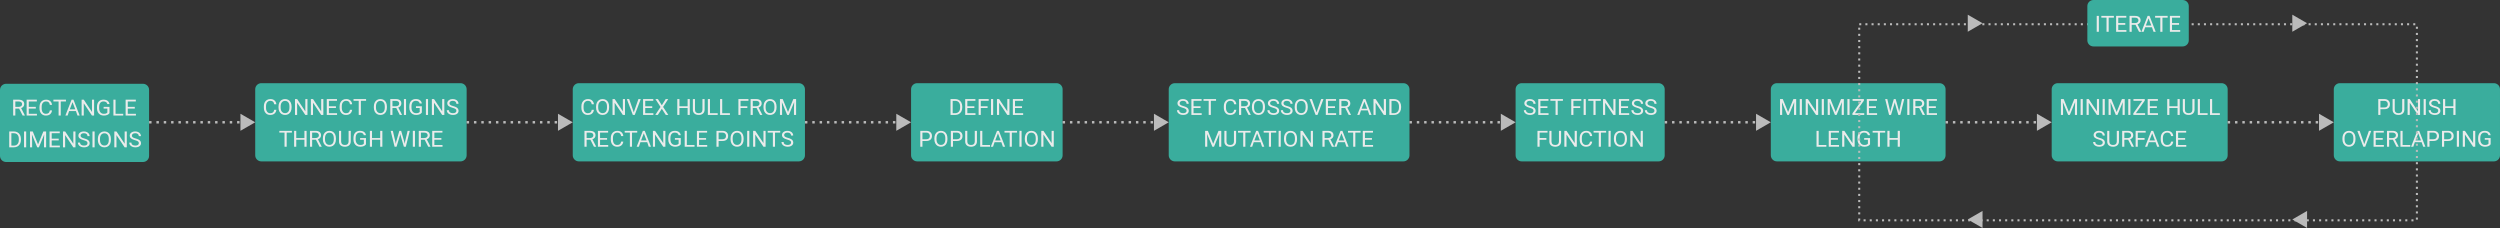 <?xml version="1.0" encoding="UTF-8" standalone="no"?>
<svg
   width="2045.639"
   height="186.543"
   viewBox="0 0 2045.639 186.543"
   version="1.1"
   id="svg543"
   sodipodi:docname="method.svg"
   inkscape:version="1.1.2 (0a00cf5339, 2022-02-04, custom)"
   xmlns:inkscape="http://www.inkscape.org/namespaces/inkscape"
   xmlns:sodipodi="http://sodipodi.sourceforge.net/DTD/sodipodi-0.dtd"
   xmlns:xlink="http://www.w3.org/1999/xlink"
   xmlns="http://www.w3.org/2000/svg"
   xmlns:svg="http://www.w3.org/2000/svg">
  <rect x="0" y="0" width="2045.639" height="186.543" fill="#333333" stroke="none"/>
  <sodipodi:namedview
     id="namedview545"
     pagecolor="#ffffff"
     bordercolor="#666666"
     borderopacity="1.0"
     inkscape:pageshadow="2"
     inkscape:pageopacity="0.0"
     inkscape:pagecheckerboard="0"
     showgrid="false"
     inkscape:zoom="0.9841396"
     inkscape:cx="1536.8755"
     inkscape:cy="-42.168814"
     inkscape:window-width="1920"
     inkscape:window-height="1043"
     inkscape:window-x="0"
     inkscape:window-y="0"
     inkscape:window-maximized="1"
     inkscape:current-layer="svg543"
     inkscape:snap-bbox="true"
     inkscape:bbox-paths="true"
     inkscape:snap-bbox-edge-midpoints="true"
     inkscape:bbox-nodes="true"
     inkscape:snap-bbox-midpoints="true"
     fit-margin-top="0"
     fit-margin-left="0"
     fit-margin-right="0"
     fit-margin-bottom="0" />
  <defs
     id="defs71">
    <g
       id="g69">
      <g
         id="glyph-0-0">
        <path
           d="M 7.484,0 H 1 V -13.5 H 7.484 Z M 7,-0.781 v -11.938 L 4.484,-6.75 Z M 1.5,-12.594 V -0.891 L 3.953,-6.75 Z M 1.859,-0.5 H 6.594 l -2.375,-5.625 z M 4.219,-7.469 6.594,-13 H 1.859 Z m 0,0"
           id="path2" />
      </g>
      <g
         id="glyph-0-1">
        <path
           d="M 11.312,-4.219 C 11.145,-2.875 10.625,-1.832 9.75,-1.094 8.875,-0.363 7.711,0 6.266,0 4.703,0 3.445,-0.535 2.5,-1.609 1.551,-2.68 1.078,-4.113 1.078,-5.906 v -1.234 c 0,-1.176 0.219,-2.207 0.656,-3.094 0.445,-0.883 1.07,-1.566 1.875,-2.047 0.812,-0.477 1.75,-0.719 2.812,-0.719 1.414,0 2.547,0.383 3.391,1.141 0.852,0.75 1.352,1.793 1.5,3.125 H 9.547 c -0.156,-1 -0.492,-1.719 -1,-2.156 -0.5,-0.445 -1.211,-0.672 -2.125,-0.672 -1.117,0 -1.992,0.391 -2.625,1.172 -0.637,0.773 -0.953,1.875 -0.953,3.312 V -5.875 c 0,1.367 0.301,2.449 0.906,3.25 0.602,0.793 1.441,1.188 2.516,1.188 0.977,0 1.727,-0.207 2.25,-0.625 0.52,-0.414 0.863,-1.133 1.031,-2.156 z m 0,0"
           id="path5" />
      </g>
      <g
         id="glyph-0-2">
        <path
           d="m 11.75,-6.109 c 0,1.25 -0.219,2.34 -0.656,3.266 -0.438,0.918 -1.059,1.621 -1.859,2.109 C 8.43,-0.242 7.492,0 6.422,0 5.379,0 4.453,-0.242 3.641,-0.734 c -0.805,-0.5 -1.43,-1.195 -1.875,-2.094 -0.449,-0.906 -0.68,-1.957 -0.688,-3.156 v -0.906 c 0,-1.219 0.219,-2.289 0.656,-3.219 C 2.18,-11.047 2.812,-11.758 3.625,-12.25 4.438,-12.75 5.363,-13 6.406,-13 c 1.062,0 2,0.246 2.812,0.734 0.812,0.492 1.438,1.199 1.875,2.125 0.438,0.93 0.656,2.012 0.656,3.25 z M 10.016,-6.906 c 0,-1.488 -0.32,-2.625 -0.953,-3.406 C 8.426,-11.102 7.539,-11.5 6.406,-11.5 c -1.105,0 -1.977,0.398 -2.609,1.188 -0.637,0.781 -0.965,1.875 -0.984,3.281 v 0.922 c 0,1.438 0.316,2.57 0.953,3.391 0.645,0.824 1.531,1.234 2.656,1.234 1.133,0 2.008,-0.383 2.625,-1.156 0.625,-0.77 0.945,-1.879 0.969,-3.328 z m 0,0"
           id="path8" />
      </g>
      <g
         id="glyph-0-3">
        <path
           d="M 11.75,0 H 9.984 l -6.688,-10.016 V 0 h -1.75 v -13 h 1.75 L 10,-2.938 V -13 h 1.75 z m 0,0"
           id="path11" />
      </g>
      <g
         id="glyph-0-4">
        <path
           d="m 9.047,-5.703 h -5.75 v 4.281 H 9.969 V 0 H 1.547 v -13 h 8.344 v 1.438 h -6.594 v 4.453 h 5.75 z m 0,0"
           id="path14" />
      </g>
      <g
         id="glyph-0-5">
        <path
           d="M 10.719,-11.562 H 6.453 V 0 h -1.75 v -11.562 h -4.25 V -13 H 10.719 Z m 0,0"
           id="path17" />
      </g>
      <g
         id="glyph-0-6" />
      <g
         id="glyph-0-7">
        <path
           d="M 6.406,-5.703 H 3.297 V 0 H 1.531 v -13 h 4.391 c 1.5,0 2.648,0.312 3.453,0.938 0.801,0.625 1.203,1.539 1.203,2.734 0,0.762 -0.227,1.422 -0.672,1.984 -0.438,0.562 -1.059,0.984 -1.859,1.266 L 11.172,0 h -1.875 z m -3.109,-1.406 h 2.688 c 0.863,0 1.551,-0.195 2.062,-0.594 0.52,-0.395 0.781,-0.926 0.781,-1.594 0,-0.727 -0.246,-1.285 -0.734,-1.672 -0.492,-0.383 -1.199,-0.578 -2.125,-0.578 H 3.297 Z m 0,0"
           id="path21" />
      </g>
      <g
         id="glyph-0-8">
        <path
           d="m 3.422,0 h -1.75 v -13 h 1.75 z m 0,0"
           id="path24" />
      </g>
      <g
         id="glyph-0-9">
        <path
           d="M 11.344,-1.969 C 10.895,-1.301 10.266,-0.805 9.453,-0.484 8.648,-0.16 7.711,0 6.641,0 5.566,0 4.609,-0.238 3.766,-0.719 2.922,-1.207 2.27,-1.895 1.812,-2.781 1.352,-3.676 1.117,-4.711 1.109,-5.891 V -7 c 0,-1.906 0.461,-3.379 1.391,-4.422 C 3.438,-12.473 4.754,-13 6.453,-13 c 1.383,0 2.5,0.312 3.344,0.938 0.844,0.625 1.359,1.512 1.547,2.656 h -1.75 c -0.336,-1.438 -1.383,-2.156 -3.141,-2.156 -1.168,0 -2.059,0.391 -2.672,1.172 C 3.176,-9.617 2.875,-8.504 2.875,-7.047 v 1.031 c 0,1.406 0.336,2.523 1.016,3.344 C 4.578,-1.848 5.5,-1.438 6.656,-1.438 c 0.656,0 1.227,-0.07 1.719,-0.219 0.488,-0.156 0.895,-0.426 1.219,-0.812 v -3.234 h -3.062 v -1.406 h 4.812 z m 0,0"
           id="path27" />
      </g>
      <g
         id="glyph-0-10">
        <path
           d="m 5.453,-5.859 c -1.5,-0.406 -2.594,-0.906 -3.281,-1.5 -0.68,-0.594 -1.016,-1.332 -1.016,-2.219 0,-0.988 0.414,-1.805 1.25,-2.453 C 3.238,-12.676 4.32,-13 5.656,-13 c 0.914,0 1.727,0.172 2.438,0.516 0.719,0.336 1.27,0.797 1.656,1.391 0.395,0.594 0.594,1.246 0.594,1.953 h -1.75 c 0,-0.758 -0.258,-1.352 -0.766,-1.781 C 7.316,-11.348 6.594,-11.562 5.656,-11.562 c -0.867,0 -1.539,0.184 -2.016,0.547 -0.48,0.355 -0.719,0.852 -0.719,1.484 0,0.512 0.227,0.949 0.688,1.312 0.457,0.355 1.238,0.68 2.344,0.969 1.102,0.293 1.961,0.617 2.578,0.969 0.625,0.344 1.086,0.758 1.391,1.234 0.301,0.48 0.453,1.039 0.453,1.672 0,1.023 -0.422,1.84 -1.266,2.453 C 8.273,-0.305 7.156,0 5.75,0 4.844,0 3.992,-0.164 3.203,-0.5 2.41,-0.844 1.801,-1.305 1.375,-1.891 0.945,-2.473 0.734,-3.133 0.734,-3.875 h 1.75 c 0,0.762 0.297,1.359 0.891,1.797 0.594,0.43 1.383,0.641 2.375,0.641 0.926,0 1.633,-0.176 2.125,-0.531 0.488,-0.363 0.734,-0.852 0.734,-1.469 0,-0.613 -0.23,-1.086 -0.688,-1.422 -0.449,-0.332 -1.273,-0.664 -2.469,-1 z m 0,0"
           id="path30" />
      </g>
      <g
         id="glyph-0-11">
        <path
           d="M 11.75,0 H 9.984 v -5.703 h -6.688 V 0 h -1.75 v -13 h 1.75 v 5.891 h 6.688 V -13 H 11.75 Z m 0,0"
           id="path33" />
      </g>
      <g
         id="glyph-0-12">
        <path
           d="m 10.891,-13 v 8.734 c -0.012,1.219 -0.406,2.215 -1.188,2.984 C 8.922,-0.52 7.863,-0.094 6.531,0 H 6.062 C 4.613,0 3.457,-0.375 2.594,-1.125 1.727,-1.883 1.289,-2.926 1.281,-4.25 V -13 h 1.734 v 8.656 c 0,0.93 0.258,1.648 0.781,2.156 0.531,0.512 1.285,0.766 2.266,0.766 0.988,0 1.742,-0.254 2.266,-0.766 C 8.859,-2.695 9.125,-3.41 9.125,-4.328 V -13 Z m 0,0"
           id="path36" />
      </g>
      <g
         id="glyph-0-13">
        <path
           d="m 4.406,-4.109 0.25,1.719 0.375,-1.547 2.625,-9.062 h 1.484 l 2.562,9.062 0.359,1.578 0.281,-1.75 L 14.406,-13 h 1.766 L 12.953,0 H 11.344 l -2.734,-9.469 -0.203,-1 -0.203,1 L 5.359,0 H 3.766 L 0.562,-13 h 1.75 z m 0,0"
           id="path39" />
      </g>
      <g
         id="glyph-0-14">
        <path
           d="M 1.547,0 V -13 H 5.281 c 1.156,0 2.176,0.25 3.062,0.75 0.895,0.5 1.582,1.215 2.062,2.141 0.477,0.93 0.723,1.992 0.734,3.188 v 0.828 c 0,1.219 -0.246,2.293 -0.734,3.219 C 9.926,-1.957 9.238,-1.25 8.344,-0.75 7.445,-0.25 6.406,0 5.219,0 Z m 1.75,-11.547 V -1.406 h 1.844 c 1.344,0 2.391,-0.406 3.141,-1.219 0.75,-0.82 1.125,-1.992 1.125,-3.516 v -0.75 c 0,-1.469 -0.355,-2.609 -1.062,-3.422 -0.711,-0.82 -1.715,-1.234 -3.016,-1.234 z m 0,0"
           id="path42" />
      </g>
      <g
         id="glyph-0-15">
        <path
           d="m 8.859,-5.688 h -5.562 V 0 h -1.75 v -13 h 8.219 v 1.438 h -6.469 v 4.438 h 5.562 z m 0,0"
           id="path45" />
      </g>
      <g
         id="glyph-0-16">
        <path
           d="M 3.297,-4.703 V 0 h -1.75 V -13 H 6.438 c 1.445,0 2.582,0.383 3.406,1.141 0.832,0.762 1.25,1.773 1.25,3.031 0,1.324 -0.406,2.344 -1.219,3.062 -0.805,0.711 -1.953,1.062 -3.453,1.062 z m 0,-1.406 H 6.438 c 0.938,0 1.656,-0.227 2.156,-0.688 0.5,-0.469 0.75,-1.141 0.75,-2.016 0,-0.832 -0.25,-1.492 -0.75,-1.984 -0.5,-0.5 -1.188,-0.75 -2.062,-0.75 H 3.297 Z m 0,0"
           id="path48" />
      </g>
      <g
         id="glyph-0-17">
        <path
           d="M 3.297,-1.422 H 9.594 V 0 H 1.547 v -13 h 1.75 z m 0,0"
           id="path51" />
      </g>
      <g
         id="glyph-0-18">
        <path
           d="M 8.875,-3.703 H 3.312 L 2.062,0 H 0.25 l 5.078,-13 h 1.531 L 11.938,0 h -1.797 z m -5.031,-1.406 h 4.5 l -2.25,-5.859 z m 0,0"
           id="path54" />
      </g>
      <g
         id="glyph-0-19">
        <path
           d="M 3.797,-13 8.141,-2.391 12.484,-13 H 14.75 V 0 H 13 V -5.062 L 13.172,-10.531 8.812,0 H 7.469 L 3.125,-10.5 3.297,-5.062 V 0 h -1.75 v -13 z m 0,0"
           id="path57" />
      </g>
      <g
         id="glyph-0-20">
        <path
           d="M 5.938,-2.094 9.734,-13 h 1.906 L 6.719,0 H 5.172 L 0.25,-13 h 1.906 z m 0,0"
           id="path60" />
      </g>
      <g
         id="glyph-0-21">
        <path
           d="M 5.875,-7.938 9.047,-13 h 2.062 L 6.922,-6.547 11.219,0 H 9.141 L 5.875,-5.078 2.594,0 H 0.516 L 4.828,-6.547 0.625,-13 h 2.047 z m 0,0"
           id="path63" />
      </g>
      <g
         id="glyph-0-22">
        <path
           d="m 2.859,-1.422 h 7.594 V 0 H 0.781 V -1.297 L 8.062,-11.562 H 0.906 V -13 h 9.25 v 1.281 z m 0,0"
           id="path66" />
      </g>
    </g>
  </defs>
  <g
     id="g3631"
     transform="translate(-17.369,49.368)">
    <path
       fill-rule="nonzero"
       fill="rgb(24.706%, 74.902%, 68.235%)"
       fill-opacity="1"
       d="m 231.199,18.691 h 163 c 2.762,0 5,2.238 5,5 v 54 c 0,2.758 -2.238,5 -5,5 h -163 c -2.758,0 -5,-2.242 -5,-5 v -54 c 0,-2.762 2.242,-5 5,-5 z m 0,0"
       id="path73"
       style="fill:#3aad9d;fill-opacity:1" />
    <g
       fill="#000000"
       fill-opacity="1"
       id="g105"
       style="fill:#ebebeb;fill-opacity:1">
      <use
         xlink:href="#glyph-0-1"
         x="232.199"
         y="44.691"
         id="use75"
         width="100%"
         height="100%"
         style="fill:#ebebeb;fill-opacity:1" />
      <use
         xlink:href="#glyph-0-2"
         x="244.199"
         y="44.691"
         id="use77"
         width="100%"
         height="100%"
         style="fill:#ebebeb;fill-opacity:1" />
      <use
         xlink:href="#glyph-0-3"
         x="257.199"
         y="44.691"
         id="use79"
         width="100%"
         height="100%"
         style="fill:#ebebeb;fill-opacity:1" />
      <use
         xlink:href="#glyph-0-3"
         x="270.199"
         y="44.691"
         id="use81"
         width="100%"
         height="100%"
         style="fill:#ebebeb;fill-opacity:1" />
      <use
         xlink:href="#glyph-0-4"
         x="283.199"
         y="44.691"
         id="use83"
         width="100%"
         height="100%"
         style="fill:#ebebeb;fill-opacity:1" />
      <use
         xlink:href="#glyph-0-1"
         x="294.199"
         y="44.691"
         id="use85"
         width="100%"
         height="100%"
         style="fill:#ebebeb;fill-opacity:1" />
      <use
         xlink:href="#glyph-0-5"
         x="306.199"
         y="44.691"
         id="use87"
         width="100%"
         height="100%"
         style="fill:#ebebeb;fill-opacity:1" />
      <use
         xlink:href="#glyph-0-6"
         x="317.199"
         y="44.691"
         id="use89"
         width="100%"
         height="100%"
         style="fill:#ebebeb;fill-opacity:1" />
      <use
         xlink:href="#glyph-0-2"
         x="322.199"
         y="44.691"
         id="use91"
         width="100%"
         height="100%"
         style="fill:#ebebeb;fill-opacity:1" />
      <use
         xlink:href="#glyph-0-7"
         x="335.199"
         y="44.691"
         id="use93"
         width="100%"
         height="100%"
         style="fill:#ebebeb;fill-opacity:1" />
      <use
         xlink:href="#glyph-0-8"
         x="346.199"
         y="44.691"
         id="use95"
         width="100%"
         height="100%"
         style="fill:#ebebeb;fill-opacity:1" />
      <use
         xlink:href="#glyph-0-9"
         x="351.199"
         y="44.691"
         id="use97"
         width="100%"
         height="100%"
         style="fill:#ebebeb;fill-opacity:1" />
      <use
         xlink:href="#glyph-0-8"
         x="364.199"
         y="44.691"
         id="use99"
         width="100%"
         height="100%"
         style="fill:#ebebeb;fill-opacity:1" />
      <use
         xlink:href="#glyph-0-3"
         x="369.199"
         y="44.691"
         id="use101"
         width="100%"
         height="100%"
         style="fill:#ebebeb;fill-opacity:1" />
      <use
         xlink:href="#glyph-0-10"
         x="382.199"
         y="44.691"
         id="use103"
         width="100%"
         height="100%"
         style="fill:#ebebeb;fill-opacity:1" />
    </g>
    <g
       fill="#000000"
       fill-opacity="1"
       id="g131"
       style="fill:#ebebeb;fill-opacity:1"
       transform="translate(13.289)">
      <use
         xlink:href="#glyph-0-5"
         x="232.199"
         y="70.691"
         id="use107"
         width="100%"
         height="100%"
         style="fill:#ebebeb;fill-opacity:1" />
      <use
         xlink:href="#glyph-0-11"
         x="243.199"
         y="70.691"
         id="use109"
         width="100%"
         height="100%"
         style="fill:#ebebeb;fill-opacity:1" />
      <use
         xlink:href="#glyph-0-7"
         x="256.199"
         y="70.691"
         id="use111"
         width="100%"
         height="100%"
         style="fill:#ebebeb;fill-opacity:1" />
      <use
         xlink:href="#glyph-0-2"
         x="267.199"
         y="70.691"
         id="use113"
         width="100%"
         height="100%"
         style="fill:#ebebeb;fill-opacity:1" />
      <use
         xlink:href="#glyph-0-12"
         x="280.199"
         y="70.691"
         id="use115"
         width="100%"
         height="100%"
         style="fill:#ebebeb;fill-opacity:1" />
      <use
         xlink:href="#glyph-0-9"
         x="292.199"
         y="70.691"
         id="use117"
         width="100%"
         height="100%"
         style="fill:#ebebeb;fill-opacity:1" />
      <use
         xlink:href="#glyph-0-11"
         x="305.199"
         y="70.691"
         id="use119"
         width="100%"
         height="100%"
         style="fill:#ebebeb;fill-opacity:1" />
      <use
         xlink:href="#glyph-0-6"
         x="318.199"
         y="70.691"
         id="use121"
         width="100%"
         height="100%"
         style="fill:#ebebeb;fill-opacity:1" />
      <use
         xlink:href="#glyph-0-13"
         x="323.199"
         y="70.691"
         id="use123"
         width="100%"
         height="100%"
         style="fill:#ebebeb;fill-opacity:1" />
      <use
         xlink:href="#glyph-0-8"
         x="340.199"
         y="70.691"
         id="use125"
         width="100%"
         height="100%"
         style="fill:#ebebeb;fill-opacity:1" />
      <use
         xlink:href="#glyph-0-7"
         x="345.199"
         y="70.691"
         id="use127"
         width="100%"
         height="100%"
         style="fill:#ebebeb;fill-opacity:1" />
      <use
         xlink:href="#glyph-0-4"
         x="356.199"
         y="70.691"
         id="use129"
         width="100%"
         height="100%"
         style="fill:#ebebeb;fill-opacity:1" />
    </g>
  </g>
  <g
     id="g3771"
     transform="translate(25.037,47.153)">
    <path
       fill-rule="nonzero"
       fill="rgb(24.706%, 74.902%, 68.235%)"
       fill-opacity="1"
       d="m 725.453,20.906 h 114 c 2.758,0 5,2.238 5,5 v 54 c 0,2.762 -2.242,5 -5,5 h -114 c -2.762,0 -5,-2.238 -5,-5 v -54 c 0,-2.762 2.238,-5 5,-5 z m 0,0"
       id="path133"
       style="fill:#3aad9d;fill-opacity:1" />
    <g
       fill="#000000"
       fill-opacity="1"
       id="g147"
       style="fill:#ebebeb;fill-opacity:1"
       transform="translate(24.742)">
      <use
         xlink:href="#glyph-0-14"
         x="726.453"
         y="46.906"
         id="use135"
         width="100%"
         height="100%"
         style="fill:#ebebeb;fill-opacity:1" />
      <use
         xlink:href="#glyph-0-4"
         x="738.453"
         y="46.906"
         id="use137"
         width="100%"
         height="100%"
         style="fill:#ebebeb;fill-opacity:1" />
      <use
         xlink:href="#glyph-0-15"
         x="749.453"
         y="46.906"
         id="use139"
         width="100%"
         height="100%"
         style="fill:#ebebeb;fill-opacity:1" />
      <use
         xlink:href="#glyph-0-8"
         x="759.453"
         y="46.906"
         id="use141"
         width="100%"
         height="100%"
         style="fill:#ebebeb;fill-opacity:1" />
      <use
         xlink:href="#glyph-0-3"
         x="764.453"
         y="46.906"
         id="use143"
         width="100%"
         height="100%"
         style="fill:#ebebeb;fill-opacity:1" />
      <use
         xlink:href="#glyph-0-4"
         x="777.453"
         y="46.906"
         id="use145"
         width="100%"
         height="100%"
         style="fill:#ebebeb;fill-opacity:1" />
    </g>
    <g
       fill="#000000"
       fill-opacity="1"
       id="g169"
       style="fill:#ebebeb;fill-opacity:1">
      <use
         xlink:href="#glyph-0-16"
         x="726.453"
         y="72.906"
         id="use149"
         width="100%"
         height="100%"
         style="fill:#ebebeb;fill-opacity:1" />
      <use
         xlink:href="#glyph-0-2"
         x="738.453"
         y="72.906"
         id="use151"
         width="100%"
         height="100%"
         style="fill:#ebebeb;fill-opacity:1" />
      <use
         xlink:href="#glyph-0-16"
         x="751.453"
         y="72.906"
         id="use153"
         width="100%"
         height="100%"
         style="fill:#ebebeb;fill-opacity:1" />
      <use
         xlink:href="#glyph-0-12"
         x="763.453"
         y="72.906"
         id="use155"
         width="100%"
         height="100%"
         style="fill:#ebebeb;fill-opacity:1" />
      <use
         xlink:href="#glyph-0-17"
         x="775.453"
         y="72.906"
         id="use157"
         width="100%"
         height="100%"
         style="fill:#ebebeb;fill-opacity:1" />
      <use
         xlink:href="#glyph-0-18"
         x="785.453"
         y="72.906"
         id="use159"
         width="100%"
         height="100%"
         style="fill:#ebebeb;fill-opacity:1" />
      <use
         xlink:href="#glyph-0-5"
         x="796.453"
         y="72.906"
         id="use161"
         width="100%"
         height="100%"
         style="fill:#ebebeb;fill-opacity:1" />
      <use
         xlink:href="#glyph-0-8"
         x="807.453"
         y="72.906"
         id="use163"
         width="100%"
         height="100%"
         style="fill:#ebebeb;fill-opacity:1" />
      <use
         xlink:href="#glyph-0-2"
         x="812.453"
         y="72.906"
         id="use165"
         width="100%"
         height="100%"
         style="fill:#ebebeb;fill-opacity:1" />
      <use
         xlink:href="#glyph-0-3"
         x="825.453"
         y="72.906"
         id="use167"
         width="100%"
         height="100%"
         style="fill:#ebebeb;fill-opacity:1" />
    </g>
  </g>
  <g
     id="g3869"
     transform="translate(123.587,41.599)">
    <path
       fill-rule="nonzero"
       fill="rgb(24.706%, 74.902%, 68.235%)"
       fill-opacity="1"
       d="m 1121.562,26.461 h 112 c 2.762,0 5,2.238 5,5 v 54 c 0,2.762 -2.238,5 -5,5 h -112 c -2.762,0 -5,-2.238 -5,-5 v -54 c 0,-2.762 2.238,-5 5,-5 z m 0,0"
       id="path171"
       style="fill:#3aad9d;fill-opacity:1" />
    <g
       fill="#000000"
       fill-opacity="1"
       id="g195"
       style="fill:#ebebeb;fill-opacity:1">
      <use
         xlink:href="#glyph-0-10"
         x="1122.562"
         y="52.461"
         id="use173"
         width="100%"
         height="100%"
         style="fill:#ebebeb;fill-opacity:1" />
      <use
         xlink:href="#glyph-0-4"
         x="1133.562"
         y="52.461"
         id="use175"
         width="100%"
         height="100%"
         style="fill:#ebebeb;fill-opacity:1" />
      <use
         xlink:href="#glyph-0-5"
         x="1144.562"
         y="52.461"
         id="use177"
         width="100%"
         height="100%"
         style="fill:#ebebeb;fill-opacity:1" />
      <use
         xlink:href="#glyph-0-6"
         x="1155.562"
         y="52.461"
         id="use179"
         width="100%"
         height="100%"
         style="fill:#ebebeb;fill-opacity:1" />
      <use
         xlink:href="#glyph-0-15"
         x="1160.562"
         y="52.461"
         id="use181"
         width="100%"
         height="100%"
         style="fill:#ebebeb;fill-opacity:1" />
      <use
         xlink:href="#glyph-0-8"
         x="1170.562"
         y="52.461"
         id="use183"
         width="100%"
         height="100%"
         style="fill:#ebebeb;fill-opacity:1" />
      <use
         xlink:href="#glyph-0-5"
         x="1175.562"
         y="52.461"
         id="use185"
         width="100%"
         height="100%"
         style="fill:#ebebeb;fill-opacity:1" />
      <use
         xlink:href="#glyph-0-3"
         x="1186.562"
         y="52.461"
         id="use187"
         width="100%"
         height="100%"
         style="fill:#ebebeb;fill-opacity:1" />
      <use
         xlink:href="#glyph-0-4"
         x="1199.562"
         y="52.461"
         id="use189"
         width="100%"
         height="100%"
         style="fill:#ebebeb;fill-opacity:1" />
      <use
         xlink:href="#glyph-0-10"
         x="1210.562"
         y="52.461"
         id="use191"
         width="100%"
         height="100%"
         style="fill:#ebebeb;fill-opacity:1" />
      <use
         xlink:href="#glyph-0-10"
         x="1221.562"
         y="52.461"
         id="use193"
         width="100%"
         height="100%"
         style="fill:#ebebeb;fill-opacity:1" />
    </g>
    <g
       fill="#000000"
       fill-opacity="1"
       id="g213"
       style="fill:#ebebeb;fill-opacity:1"
       transform="translate(10.352)">
      <use
         xlink:href="#glyph-0-15"
         x="1122.562"
         y="78.461"
         id="use197"
         width="100%"
         height="100%"
         style="fill:#ebebeb;fill-opacity:1" />
      <use
         xlink:href="#glyph-0-12"
         x="1132.562"
         y="78.461"
         id="use199"
         width="100%"
         height="100%"
         style="fill:#ebebeb;fill-opacity:1" />
      <use
         xlink:href="#glyph-0-3"
         x="1144.562"
         y="78.461"
         id="use201"
         width="100%"
         height="100%"
         style="fill:#ebebeb;fill-opacity:1" />
      <use
         xlink:href="#glyph-0-1"
         x="1157.562"
         y="78.461"
         id="use203"
         width="100%"
         height="100%"
         style="fill:#ebebeb;fill-opacity:1" />
      <use
         xlink:href="#glyph-0-5"
         x="1169.562"
         y="78.461"
         id="use205"
         width="100%"
         height="100%"
         style="fill:#ebebeb;fill-opacity:1" />
      <use
         xlink:href="#glyph-0-8"
         x="1180.562"
         y="78.461"
         id="use207"
         width="100%"
         height="100%"
         style="fill:#ebebeb;fill-opacity:1" />
      <use
         xlink:href="#glyph-0-2"
         x="1185.562"
         y="78.461"
         id="use209"
         width="100%"
         height="100%"
         style="fill:#ebebeb;fill-opacity:1" />
      <use
         xlink:href="#glyph-0-3"
         x="1198.562"
         y="78.461"
         id="use211"
         width="100%"
         height="100%"
         style="fill:#ebebeb;fill-opacity:1" />
    </g>
  </g>
  <path
     fill-rule="nonzero"
     fill="rgb(24.706%, 74.902%, 68.235%)"
     fill-opacity="1"
     d="m 5,68.56 h 112 c 2.762,0 5,2.238 5,5 v 54 c 0,2.762 -2.238,5 -5,5 H 5 c -2.762,0 -5,-2.238 -5,-5 V 73.56 c 0,-2.762 2.238,-5 5,-5 z m 0,0"
     id="path215"
     style="fill:#3aad9d;fill-opacity:1" />
  <g
     fill="#000000"
     fill-opacity="1"
     id="g235"
     style="fill:#ebebeb;fill-opacity:1"
     transform="translate(-14.75,48.333)">
    <use
       xlink:href="#glyph-0-7"
       x="24"
       y="46.227"
       id="use217"
       width="100%"
       height="100%"
       style="fill:#ebebeb;fill-opacity:1" />
    <use
       xlink:href="#glyph-0-4"
       x="35"
       y="46.227"
       id="use219"
       width="100%"
       height="100%"
       style="fill:#ebebeb;fill-opacity:1" />
    <use
       xlink:href="#glyph-0-1"
       x="46"
       y="46.227"
       id="use221"
       width="100%"
       height="100%"
       style="fill:#ebebeb;fill-opacity:1" />
    <use
       xlink:href="#glyph-0-5"
       x="58"
       y="46.227"
       id="use223"
       width="100%"
       height="100%"
       style="fill:#ebebeb;fill-opacity:1" />
    <use
       xlink:href="#glyph-0-18"
       x="68"
       y="46.227"
       id="use225"
       width="100%"
       height="100%"
       style="fill:#ebebeb;fill-opacity:1" />
    <use
       xlink:href="#glyph-0-3"
       x="80"
       y="46.227"
       id="use227"
       width="100%"
       height="100%"
       style="fill:#ebebeb;fill-opacity:1" />
    <use
       xlink:href="#glyph-0-9"
       x="93"
       y="46.227"
       id="use229"
       width="100%"
       height="100%"
       style="fill:#ebebeb;fill-opacity:1" />
    <use
       xlink:href="#glyph-0-17"
       x="106"
       y="46.227"
       id="use231"
       width="100%"
       height="100%"
       style="fill:#ebebeb;fill-opacity:1" />
    <use
       xlink:href="#glyph-0-4"
       x="116"
       y="46.227"
       id="use233"
       width="100%"
       height="100%"
       style="fill:#ebebeb;fill-opacity:1" />
  </g>
  <g
     fill="#000000"
     fill-opacity="1"
     id="g257"
     style="fill:#ebebeb;fill-opacity:1"
     transform="translate(-18,48.333)">
    <use
       xlink:href="#glyph-0-14"
       x="24"
       y="72.227"
       id="use237"
       width="100%"
       height="100%"
       style="fill:#ebebeb;fill-opacity:1" />
    <use
       xlink:href="#glyph-0-8"
       x="36"
       y="72.227"
       id="use239"
       width="100%"
       height="100%"
       style="fill:#ebebeb;fill-opacity:1" />
    <use
       xlink:href="#glyph-0-19"
       x="41"
       y="72.227"
       id="use241"
       width="100%"
       height="100%"
       style="fill:#ebebeb;fill-opacity:1" />
    <use
       xlink:href="#glyph-0-4"
       x="57"
       y="72.227"
       id="use243"
       width="100%"
       height="100%"
       style="fill:#ebebeb;fill-opacity:1" />
    <use
       xlink:href="#glyph-0-3"
       x="68"
       y="72.227"
       id="use245"
       width="100%"
       height="100%"
       style="fill:#ebebeb;fill-opacity:1" />
    <use
       xlink:href="#glyph-0-10"
       x="81"
       y="72.227"
       id="use247"
       width="100%"
       height="100%"
       style="fill:#ebebeb;fill-opacity:1" />
    <use
       xlink:href="#glyph-0-8"
       x="92"
       y="72.227"
       id="use249"
       width="100%"
       height="100%"
       style="fill:#ebebeb;fill-opacity:1" />
    <use
       xlink:href="#glyph-0-2"
       x="97"
       y="72.227"
       id="use251"
       width="100%"
       height="100%"
       style="fill:#ebebeb;fill-opacity:1" />
    <use
       xlink:href="#glyph-0-3"
       x="110"
       y="72.227"
       id="use253"
       width="100%"
       height="100%"
       style="fill:#ebebeb;fill-opacity:1" />
    <use
       xlink:href="#glyph-0-10"
       x="123"
       y="72.227"
       id="use255"
       width="100%"
       height="100%"
       style="fill:#ebebeb;fill-opacity:1" />
  </g>
  <g
     id="g3711"
     transform="translate(-7.45,50.06)">
    <path
       fill-rule="nonzero"
       fill="rgb(24.706%, 74.902%, 68.235%)"
       fill-opacity="1"
       d="m 481.109,18 h 180 c 2.762,0 5,2.238 5,5 v 54 c 0,2.762 -2.238,5 -5,5 h -180 c -2.762,0 -5,-2.238 -5,-5 V 23 c 0,-2.762 2.238,-5 5,-5 z m 0,0"
       id="path259"
       style="fill:#3aad9d;fill-opacity:1" />
    <g
       fill="#000000"
       fill-opacity="1"
       id="g293"
       style="fill:#ebebeb;fill-opacity:1">
      <use
         xlink:href="#glyph-0-1"
         x="482.109"
         y="44"
         id="use261"
         width="100%"
         height="100%"
         style="fill:#ebebeb;fill-opacity:1" />
      <use
         xlink:href="#glyph-0-2"
         x="494.109"
         y="44"
         id="use263"
         width="100%"
         height="100%"
         style="fill:#ebebeb;fill-opacity:1" />
      <use
         xlink:href="#glyph-0-3"
         x="507.109"
         y="44"
         id="use265"
         width="100%"
         height="100%"
         style="fill:#ebebeb;fill-opacity:1" />
      <use
         xlink:href="#glyph-0-20"
         x="520.109"
         y="44"
         id="use267"
         width="100%"
         height="100%"
         style="fill:#ebebeb;fill-opacity:1" />
      <use
         xlink:href="#glyph-0-4"
         x="532.109"
         y="44"
         id="use269"
         width="100%"
         height="100%"
         style="fill:#ebebeb;fill-opacity:1" />
      <use
         xlink:href="#glyph-0-21"
         x="543.109"
         y="44"
         id="use271"
         width="100%"
         height="100%"
         style="fill:#ebebeb;fill-opacity:1" />
      <use
         xlink:href="#glyph-0-6"
         x="555.109"
         y="44"
         id="use273"
         width="100%"
         height="100%"
         style="fill:#ebebeb;fill-opacity:1" />
      <use
         xlink:href="#glyph-0-11"
         x="560.109"
         y="44"
         id="use275"
         width="100%"
         height="100%"
         style="fill:#ebebeb;fill-opacity:1" />
      <use
         xlink:href="#glyph-0-12"
         x="573.109"
         y="44"
         id="use277"
         width="100%"
         height="100%"
         style="fill:#ebebeb;fill-opacity:1" />
      <use
         xlink:href="#glyph-0-17"
         x="585.109"
         y="44"
         id="use279"
         width="100%"
         height="100%"
         style="fill:#ebebeb;fill-opacity:1" />
      <use
         xlink:href="#glyph-0-17"
         x="595.109"
         y="44"
         id="use281"
         width="100%"
         height="100%"
         style="fill:#ebebeb;fill-opacity:1" />
      <use
         xlink:href="#glyph-0-6"
         x="605.109"
         y="44"
         id="use283"
         width="100%"
         height="100%"
         style="fill:#ebebeb;fill-opacity:1" />
      <use
         xlink:href="#glyph-0-15"
         x="610.109"
         y="44"
         id="use285"
         width="100%"
         height="100%"
         style="fill:#ebebeb;fill-opacity:1" />
      <use
         xlink:href="#glyph-0-7"
         x="620.109"
         y="44"
         id="use287"
         width="100%"
         height="100%"
         style="fill:#ebebeb;fill-opacity:1" />
      <use
         xlink:href="#glyph-0-2"
         x="631.109"
         y="44"
         id="use289"
         width="100%"
         height="100%"
         style="fill:#ebebeb;fill-opacity:1" />
      <use
         xlink:href="#glyph-0-19"
         x="644.109"
         y="44"
         id="use291"
         width="100%"
         height="100%"
         style="fill:#ebebeb;fill-opacity:1" />
    </g>
    <g
       fill="#000000"
       fill-opacity="1"
       id="g327"
       style="fill:#ebebeb;fill-opacity:1"
       transform="translate(2.047)">
      <use
         xlink:href="#glyph-0-7"
         x="482.109"
         y="70"
         id="use295"
         width="100%"
         height="100%"
         style="fill:#ebebeb;fill-opacity:1" />
      <use
         xlink:href="#glyph-0-4"
         x="493.109"
         y="70"
         id="use297"
         width="100%"
         height="100%"
         style="fill:#ebebeb;fill-opacity:1" />
      <use
         xlink:href="#glyph-0-1"
         x="504.109"
         y="70"
         id="use299"
         width="100%"
         height="100%"
         style="fill:#ebebeb;fill-opacity:1" />
      <use
         xlink:href="#glyph-0-5"
         x="516.109"
         y="70"
         id="use301"
         width="100%"
         height="100%"
         style="fill:#ebebeb;fill-opacity:1" />
      <use
         xlink:href="#glyph-0-18"
         x="526.109"
         y="70"
         id="use303"
         width="100%"
         height="100%"
         style="fill:#ebebeb;fill-opacity:1" />
      <use
         xlink:href="#glyph-0-3"
         x="538.109"
         y="70"
         id="use305"
         width="100%"
         height="100%"
         style="fill:#ebebeb;fill-opacity:1" />
      <use
         xlink:href="#glyph-0-9"
         x="551.109"
         y="70"
         id="use307"
         width="100%"
         height="100%"
         style="fill:#ebebeb;fill-opacity:1" />
      <use
         xlink:href="#glyph-0-17"
         x="564.109"
         y="70"
         id="use309"
         width="100%"
         height="100%"
         style="fill:#ebebeb;fill-opacity:1" />
      <use
         xlink:href="#glyph-0-4"
         x="574.109"
         y="70"
         id="use311"
         width="100%"
         height="100%"
         style="fill:#ebebeb;fill-opacity:1" />
      <use
         xlink:href="#glyph-0-6"
         x="585.109"
         y="70"
         id="use313"
         width="100%"
         height="100%"
         style="fill:#ebebeb;fill-opacity:1" />
      <use
         xlink:href="#glyph-0-16"
         x="590.109"
         y="70"
         id="use315"
         width="100%"
         height="100%"
         style="fill:#ebebeb;fill-opacity:1" />
      <use
         xlink:href="#glyph-0-2"
         x="602.109"
         y="70"
         id="use317"
         width="100%"
         height="100%"
         style="fill:#ebebeb;fill-opacity:1" />
      <use
         xlink:href="#glyph-0-8"
         x="615.109"
         y="70"
         id="use319"
         width="100%"
         height="100%"
         style="fill:#ebebeb;fill-opacity:1" />
      <use
         xlink:href="#glyph-0-3"
         x="620.109"
         y="70"
         id="use321"
         width="100%"
         height="100%"
         style="fill:#ebebeb;fill-opacity:1" />
      <use
         xlink:href="#glyph-0-5"
         x="633.109"
         y="70"
         id="use323"
         width="100%"
         height="100%"
         style="fill:#ebebeb;fill-opacity:1" />
      <use
         xlink:href="#glyph-0-10"
         x="644.109"
         y="70"
         id="use325"
         width="100%"
         height="100%"
         style="fill:#ebebeb;fill-opacity:1" />
    </g>
  </g>
  <g
     id="g3806"
     transform="translate(80.535,40.657)">
    <path
       fill-rule="nonzero"
       fill="rgb(24.706%, 74.902%, 68.235%)"
       fill-opacity="1"
       d="m 880.785,27.402 h 187 c 2.762,0 5,2.238 5,5 v 54 c 0,2.762 -2.238,5 -5,5 H 880.785 c -2.762,0 -5,-2.238 -5,-5 v -54 c 0,-2.762 2.238,-5 5,-5 z m 0,0"
       id="path329"
       style="fill:#3aad9d;fill-opacity:1" />
    <g
       fill="#000000"
       fill-opacity="1"
       id="g365"
       style="fill:#ebebeb;fill-opacity:1">
      <use
         xlink:href="#glyph-0-10"
         x="881.785"
         y="53.402"
         id="use331"
         width="100%"
         height="100%"
         style="fill:#ebebeb;fill-opacity:1" />
      <use
         xlink:href="#glyph-0-4"
         x="892.785"
         y="53.402"
         id="use333"
         width="100%"
         height="100%"
         style="fill:#ebebeb;fill-opacity:1" />
      <use
         xlink:href="#glyph-0-5"
         x="903.785"
         y="53.402"
         id="use335"
         width="100%"
         height="100%"
         style="fill:#ebebeb;fill-opacity:1" />
      <use
         xlink:href="#glyph-0-6"
         x="914.785"
         y="53.402"
         id="use337"
         width="100%"
         height="100%"
         style="fill:#ebebeb;fill-opacity:1" />
      <use
         xlink:href="#glyph-0-1"
         x="919.785"
         y="53.402"
         id="use339"
         width="100%"
         height="100%"
         style="fill:#ebebeb;fill-opacity:1" />
      <use
         xlink:href="#glyph-0-7"
         x="931.785"
         y="53.402"
         id="use341"
         width="100%"
         height="100%"
         style="fill:#ebebeb;fill-opacity:1" />
      <use
         xlink:href="#glyph-0-2"
         x="942.785"
         y="53.402"
         id="use343"
         width="100%"
         height="100%"
         style="fill:#ebebeb;fill-opacity:1" />
      <use
         xlink:href="#glyph-0-10"
         x="955.785"
         y="53.402"
         id="use345"
         width="100%"
         height="100%"
         style="fill:#ebebeb;fill-opacity:1" />
      <use
         xlink:href="#glyph-0-10"
         x="966.785"
         y="53.402"
         id="use347"
         width="100%"
         height="100%"
         style="fill:#ebebeb;fill-opacity:1" />
      <use
         xlink:href="#glyph-0-2"
         x="977.785"
         y="53.402"
         id="use349"
         width="100%"
         height="100%"
         style="fill:#ebebeb;fill-opacity:1" />
      <use
         xlink:href="#glyph-0-20"
         x="990.785"
         y="53.402"
         id="use351"
         width="100%"
         height="100%"
         style="fill:#ebebeb;fill-opacity:1" />
      <use
         xlink:href="#glyph-0-4"
         x="1002.785"
         y="53.402"
         id="use353"
         width="100%"
         height="100%"
         style="fill:#ebebeb;fill-opacity:1" />
      <use
         xlink:href="#glyph-0-7"
         x="1013.785"
         y="53.402"
         id="use355"
         width="100%"
         height="100%"
         style="fill:#ebebeb;fill-opacity:1" />
      <use
         xlink:href="#glyph-0-6"
         x="1024.785"
         y="53.402"
         id="use357"
         width="100%"
         height="100%"
         style="fill:#ebebeb;fill-opacity:1" />
      <use
         xlink:href="#glyph-0-18"
         x="1029.785"
         y="53.402"
         id="use359"
         width="100%"
         height="100%"
         style="fill:#ebebeb;fill-opacity:1" />
      <use
         xlink:href="#glyph-0-3"
         x="1041.785"
         y="53.402"
         id="use361"
         width="100%"
         height="100%"
         style="fill:#ebebeb;fill-opacity:1" />
      <use
         xlink:href="#glyph-0-14"
         x="1054.785"
         y="53.402"
         id="use363"
         width="100%"
         height="100%"
         style="fill:#ebebeb;fill-opacity:1" />
    </g>
    <g
       fill="#000000"
       fill-opacity="1"
       id="g393"
       style="fill:#ebebeb;fill-opacity:1"
       transform="translate(22.242)">
      <use
         xlink:href="#glyph-0-19"
         x="881.785"
         y="79.402"
         id="use367"
         width="100%"
         height="100%"
         style="fill:#ebebeb;fill-opacity:1" />
      <use
         xlink:href="#glyph-0-12"
         x="897.785"
         y="79.402"
         id="use369"
         width="100%"
         height="100%"
         style="fill:#ebebeb;fill-opacity:1" />
      <use
         xlink:href="#glyph-0-5"
         x="909.785"
         y="79.402"
         id="use371"
         width="100%"
         height="100%"
         style="fill:#ebebeb;fill-opacity:1" />
      <use
         xlink:href="#glyph-0-18"
         x="919.785"
         y="79.402"
         id="use373"
         width="100%"
         height="100%"
         style="fill:#ebebeb;fill-opacity:1" />
      <use
         xlink:href="#glyph-0-5"
         x="930.785"
         y="79.402"
         id="use375"
         width="100%"
         height="100%"
         style="fill:#ebebeb;fill-opacity:1" />
      <use
         xlink:href="#glyph-0-8"
         x="941.785"
         y="79.402"
         id="use377"
         width="100%"
         height="100%"
         style="fill:#ebebeb;fill-opacity:1" />
      <use
         xlink:href="#glyph-0-2"
         x="946.785"
         y="79.402"
         id="use379"
         width="100%"
         height="100%"
         style="fill:#ebebeb;fill-opacity:1" />
      <use
         xlink:href="#glyph-0-3"
         x="959.785"
         y="79.402"
         id="use381"
         width="100%"
         height="100%"
         style="fill:#ebebeb;fill-opacity:1" />
      <use
         xlink:href="#glyph-0-6"
         x="972.785"
         y="79.402"
         id="use383"
         width="100%"
         height="100%"
         style="fill:#ebebeb;fill-opacity:1" />
      <use
         xlink:href="#glyph-0-7"
         x="977.785"
         y="79.402"
         id="use385"
         width="100%"
         height="100%"
         style="fill:#ebebeb;fill-opacity:1" />
      <use
         xlink:href="#glyph-0-18"
         x="988.785"
         y="79.402"
         id="use387"
         width="100%"
         height="100%"
         style="fill:#ebebeb;fill-opacity:1" />
      <use
         xlink:href="#glyph-0-5"
         x="999.785"
         y="79.402"
         id="use389"
         width="100%"
         height="100%"
         style="fill:#ebebeb;fill-opacity:1" />
      <use
         xlink:href="#glyph-0-4"
         x="1010.785"
         y="79.402"
         id="use391"
         width="100%"
         height="100%"
         style="fill:#ebebeb;fill-opacity:1" />
    </g>
  </g>
  <g
     id="g3996"
     transform="translate(162.364,40.517)">
    <path
       fill-rule="nonzero"
       fill="rgb(24.706%, 74.902%, 68.235%)"
       fill-opacity="1"
       d="m 1521.445,27.543 h 134 c 2.762,0 5,2.238 5,5 v 54 c 0,2.762 -2.238,5 -5,5 h -134 c -2.762,0 -5,-2.238 -5,-5 v -54 c 0,-2.762 2.238,-5 5,-5 z m 0,0"
       id="path395"
       style="fill:#3aad9d;fill-opacity:1" />
    <g
       fill="#000000"
       fill-opacity="1"
       id="g423"
       style="fill:#ebebeb;fill-opacity:1">
      <use
         xlink:href="#glyph-0-19"
         x="1522.445"
         y="53.543"
         id="use397"
         width="100%"
         height="100%"
         style="fill:#ebebeb;fill-opacity:1" />
      <use
         xlink:href="#glyph-0-8"
         x="1538.445"
         y="53.543"
         id="use399"
         width="100%"
         height="100%"
         style="fill:#ebebeb;fill-opacity:1" />
      <use
         xlink:href="#glyph-0-3"
         x="1543.445"
         y="53.543"
         id="use401"
         width="100%"
         height="100%"
         style="fill:#ebebeb;fill-opacity:1" />
      <use
         xlink:href="#glyph-0-8"
         x="1556.445"
         y="53.543"
         id="use403"
         width="100%"
         height="100%"
         style="fill:#ebebeb;fill-opacity:1" />
      <use
         xlink:href="#glyph-0-19"
         x="1561.445"
         y="53.543"
         id="use405"
         width="100%"
         height="100%"
         style="fill:#ebebeb;fill-opacity:1" />
      <use
         xlink:href="#glyph-0-8"
         x="1577.445"
         y="53.543"
         id="use407"
         width="100%"
         height="100%"
         style="fill:#ebebeb;fill-opacity:1" />
      <use
         xlink:href="#glyph-0-22"
         x="1582.445"
         y="53.543"
         id="use409"
         width="100%"
         height="100%"
         style="fill:#ebebeb;fill-opacity:1" />
      <use
         xlink:href="#glyph-0-4"
         x="1593.445"
         y="53.543"
         id="use411"
         width="100%"
         height="100%"
         style="fill:#ebebeb;fill-opacity:1" />
      <use
         xlink:href="#glyph-0-6"
         x="1604.445"
         y="53.543"
         id="use413"
         width="100%"
         height="100%"
         style="fill:#ebebeb;fill-opacity:1" />
      <use
         xlink:href="#glyph-0-11"
         x="1609.445"
         y="53.543"
         id="use415"
         width="100%"
         height="100%"
         style="fill:#ebebeb;fill-opacity:1" />
      <use
         xlink:href="#glyph-0-12"
         x="1622.445"
         y="53.543"
         id="use417"
         width="100%"
         height="100%"
         style="fill:#ebebeb;fill-opacity:1" />
      <use
         xlink:href="#glyph-0-17"
         x="1634.445"
         y="53.543"
         id="use419"
         width="100%"
         height="100%"
         style="fill:#ebebeb;fill-opacity:1" />
      <use
         xlink:href="#glyph-0-17"
         x="1644.445"
         y="53.543"
         id="use421"
         width="100%"
         height="100%"
         style="fill:#ebebeb;fill-opacity:1" />
    </g>
    <g
       fill="#000000"
       fill-opacity="1"
       id="g439"
       style="fill:#ebebeb;fill-opacity:1"
       transform="translate(27.148)">
      <use
         xlink:href="#glyph-0-10"
         x="1522.445"
         y="79.543"
         id="use425"
         width="100%"
         height="100%"
         style="fill:#ebebeb;fill-opacity:1" />
      <use
         xlink:href="#glyph-0-12"
         x="1533.445"
         y="79.543"
         id="use427"
         width="100%"
         height="100%"
         style="fill:#ebebeb;fill-opacity:1" />
      <use
         xlink:href="#glyph-0-7"
         x="1545.445"
         y="79.543"
         id="use429"
         width="100%"
         height="100%"
         style="fill:#ebebeb;fill-opacity:1" />
      <use
         xlink:href="#glyph-0-15"
         x="1556.445"
         y="79.543"
         id="use431"
         width="100%"
         height="100%"
         style="fill:#ebebeb;fill-opacity:1" />
      <use
         xlink:href="#glyph-0-18"
         x="1565.445"
         y="79.543"
         id="use433"
         width="100%"
         height="100%"
         style="fill:#ebebeb;fill-opacity:1" />
      <use
         xlink:href="#glyph-0-1"
         x="1577.445"
         y="79.543"
         id="use435"
         width="100%"
         height="100%"
         style="fill:#ebebeb;fill-opacity:1" />
      <use
         xlink:href="#glyph-0-4"
         x="1589.445"
         y="79.543"
         id="use437"
         width="100%"
         height="100%"
         style="fill:#ebebeb;fill-opacity:1" />
    </g>
  </g>
  <g
     id="g3932"
     transform="translate(146.183,42.446)">
    <path
       fill-rule="nonzero"
       fill="rgb(24.706%, 74.902%, 68.235%)"
       fill-opacity="1"
       d="m 1307.797,25.613 h 133 c 2.762,0 5,2.238 5,5 v 54 c 0,2.762 -2.238,5 -5,5 h -133 c -2.762,0 -5,-2.238 -5,-5 v -54 c 0,-2.762 2.238,-5 5,-5 z m 0,0"
       id="path441"
       style="fill:#3aad9d;fill-opacity:1" />
    <g
       fill="#000000"
       fill-opacity="1"
       id="g469"
       style="fill:#ebebeb;fill-opacity:1">
      <use
         xlink:href="#glyph-0-19"
         x="1308.797"
         y="51.613"
         id="use443"
         width="100%"
         height="100%"
         style="fill:#ebebeb;fill-opacity:1" />
      <use
         xlink:href="#glyph-0-8"
         x="1324.797"
         y="51.613"
         id="use445"
         width="100%"
         height="100%"
         style="fill:#ebebeb;fill-opacity:1" />
      <use
         xlink:href="#glyph-0-3"
         x="1329.797"
         y="51.613"
         id="use447"
         width="100%"
         height="100%"
         style="fill:#ebebeb;fill-opacity:1" />
      <use
         xlink:href="#glyph-0-8"
         x="1342.797"
         y="51.613"
         id="use449"
         width="100%"
         height="100%"
         style="fill:#ebebeb;fill-opacity:1" />
      <use
         xlink:href="#glyph-0-19"
         x="1347.797"
         y="51.613"
         id="use451"
         width="100%"
         height="100%"
         style="fill:#ebebeb;fill-opacity:1" />
      <use
         xlink:href="#glyph-0-8"
         x="1363.797"
         y="51.613"
         id="use453"
         width="100%"
         height="100%"
         style="fill:#ebebeb;fill-opacity:1" />
      <use
         xlink:href="#glyph-0-22"
         x="1368.797"
         y="51.613"
         id="use455"
         width="100%"
         height="100%"
         style="fill:#ebebeb;fill-opacity:1" />
      <use
         xlink:href="#glyph-0-4"
         x="1379.797"
         y="51.613"
         id="use457"
         width="100%"
         height="100%"
         style="fill:#ebebeb;fill-opacity:1" />
      <use
         xlink:href="#glyph-0-6"
         x="1390.797"
         y="51.613"
         id="use459"
         width="100%"
         height="100%"
         style="fill:#ebebeb;fill-opacity:1" />
      <use
         xlink:href="#glyph-0-13"
         x="1395.797"
         y="51.613"
         id="use461"
         width="100%"
         height="100%"
         style="fill:#ebebeb;fill-opacity:1" />
      <use
         xlink:href="#glyph-0-8"
         x="1412.797"
         y="51.613"
         id="use463"
         width="100%"
         height="100%"
         style="fill:#ebebeb;fill-opacity:1" />
      <use
         xlink:href="#glyph-0-7"
         x="1417.797"
         y="51.613"
         id="use465"
         width="100%"
         height="100%"
         style="fill:#ebebeb;fill-opacity:1" />
      <use
         xlink:href="#glyph-0-4"
         x="1428.797"
         y="51.613"
         id="use467"
         width="100%"
         height="100%"
         style="fill:#ebebeb;fill-opacity:1" />
    </g>
    <g
       fill="#000000"
       fill-opacity="1"
       id="g483"
       style="fill:#ebebeb;fill-opacity:1"
       transform="translate(29.852)">
      <use
         xlink:href="#glyph-0-17"
         x="1308.797"
         y="77.613"
         id="use471"
         width="100%"
         height="100%"
         style="fill:#ebebeb;fill-opacity:1" />
      <use
         xlink:href="#glyph-0-4"
         x="1318.797"
         y="77.613"
         id="use473"
         width="100%"
         height="100%"
         style="fill:#ebebeb;fill-opacity:1" />
      <use
         xlink:href="#glyph-0-3"
         x="1329.797"
         y="77.613"
         id="use475"
         width="100%"
         height="100%"
         style="fill:#ebebeb;fill-opacity:1" />
      <use
         xlink:href="#glyph-0-9"
         x="1342.797"
         y="77.613"
         id="use477"
         width="100%"
         height="100%"
         style="fill:#ebebeb;fill-opacity:1" />
      <use
         xlink:href="#glyph-0-5"
         x="1355.797"
         y="77.613"
         id="use479"
         width="100%"
         height="100%"
         style="fill:#ebebeb;fill-opacity:1" />
      <use
         xlink:href="#glyph-0-11"
         x="1366.797"
         y="77.613"
         id="use481"
         width="100%"
         height="100%"
         style="fill:#ebebeb;fill-opacity:1" />
    </g>
  </g>
  <g
     id="g4057"
     transform="translate(185.772,40.075)">
    <path
       fill-rule="nonzero"
       fill="rgb(24.706%, 74.902%, 68.235%)"
       fill-opacity="1"
       d="m 1728.867,27.984 h 126 c 2.762,0 5,2.238 5,5 v 54 c 0,2.762 -2.238,5 -5,5 h -126 c -2.762,0 -5,-2.238 -5,-5 v -54 c 0,-2.762 2.238,-5 5,-5 z m 0,0"
       id="path485"
       style="fill:#3aad9d;fill-opacity:1" />
    <g
       fill="#000000"
       fill-opacity="1"
       id="g499"
       style="fill:#ebebeb;fill-opacity:1"
       transform="translate(28.852)">
      <use
         xlink:href="#glyph-0-16"
         x="1729.867"
         y="53.984"
         id="use487"
         width="100%"
         height="100%"
         style="fill:#ebebeb;fill-opacity:1" />
      <use
         xlink:href="#glyph-0-12"
         x="1741.867"
         y="53.984"
         id="use489"
         width="100%"
         height="100%"
         style="fill:#ebebeb;fill-opacity:1" />
      <use
         xlink:href="#glyph-0-3"
         x="1753.867"
         y="53.984"
         id="use491"
         width="100%"
         height="100%"
         style="fill:#ebebeb;fill-opacity:1" />
      <use
         xlink:href="#glyph-0-8"
         x="1766.867"
         y="53.984"
         id="use493"
         width="100%"
         height="100%"
         style="fill:#ebebeb;fill-opacity:1" />
      <use
         xlink:href="#glyph-0-10"
         x="1771.867"
         y="53.984"
         id="use495"
         width="100%"
         height="100%"
         style="fill:#ebebeb;fill-opacity:1" />
      <use
         xlink:href="#glyph-0-11"
         x="1782.867"
         y="53.984"
         id="use497"
         width="100%"
         height="100%"
         style="fill:#ebebeb;fill-opacity:1" />
    </g>
    <g
       fill="#000000"
       fill-opacity="1"
       id="g523"
       style="fill:#ebebeb;fill-opacity:1">
      <use
         xlink:href="#glyph-0-2"
         x="1729.867"
         y="79.984"
         id="use501"
         width="100%"
         height="100%"
         style="fill:#ebebeb;fill-opacity:1" />
      <use
         xlink:href="#glyph-0-20"
         x="1742.867"
         y="79.984"
         id="use503"
         width="100%"
         height="100%"
         style="fill:#ebebeb;fill-opacity:1" />
      <use
         xlink:href="#glyph-0-4"
         x="1754.867"
         y="79.984"
         id="use505"
         width="100%"
         height="100%"
         style="fill:#ebebeb;fill-opacity:1" />
      <use
         xlink:href="#glyph-0-7"
         x="1765.867"
         y="79.984"
         id="use507"
         width="100%"
         height="100%"
         style="fill:#ebebeb;fill-opacity:1" />
      <use
         xlink:href="#glyph-0-17"
         x="1776.867"
         y="79.984"
         id="use509"
         width="100%"
         height="100%"
         style="fill:#ebebeb;fill-opacity:1" />
      <use
         xlink:href="#glyph-0-18"
         x="1786.867"
         y="79.984"
         id="use511"
         width="100%"
         height="100%"
         style="fill:#ebebeb;fill-opacity:1" />
      <use
         xlink:href="#glyph-0-16"
         x="1798.867"
         y="79.984"
         id="use513"
         width="100%"
         height="100%"
         style="fill:#ebebeb;fill-opacity:1" />
      <use
         xlink:href="#glyph-0-16"
         x="1810.867"
         y="79.984"
         id="use515"
         width="100%"
         height="100%"
         style="fill:#ebebeb;fill-opacity:1" />
      <use
         xlink:href="#glyph-0-8"
         x="1822.867"
         y="79.984"
         id="use517"
         width="100%"
         height="100%"
         style="fill:#ebebeb;fill-opacity:1" />
      <use
         xlink:href="#glyph-0-3"
         x="1827.867"
         y="79.984"
         id="use519"
         width="100%"
         height="100%"
         style="fill:#ebebeb;fill-opacity:1" />
      <use
         xlink:href="#glyph-0-9"
         x="1840.867"
         y="79.984"
         id="use521"
         width="100%"
         height="100%"
         style="fill:#ebebeb;fill-opacity:1" />
    </g>
  </g>
  <g
     id="g3635"
     transform="translate(-18,48.333)">
    <path
       style="fill:none;stroke:#bbbbbb;stroke-width:2;stroke-linecap:butt;stroke-linejoin:miter;stroke-miterlimit:4;stroke-dasharray:2, 4;stroke-dashoffset:0;stroke-opacity:1"
       d="m 140,51.727 h 80.785"
       id="path1418"
       sodipodi:nodetypes="cc" />
    <path
       sodipodi:type="star"
       style="fill:#bbbbbb;fill-opacity:1;stroke:none;stroke-width:0.835;stroke-dasharray:6.68, 6.68"
       id="path1701"
       inkscape:flatsided="false"
       sodipodi:sides="3"
       sodipodi:cx="218.76961"
       sodipodi:cy="51.726562"
       sodipodi:r1="8.0603151"
       sodipodi:r2="4.0301576"
       sodipodi:arg1="-2.0943951"
       sodipodi:arg2="-1.0471976"
       inkscape:rounded="0"
       inkscape:randomized="0"
       d="m 214.739,44.746 6.045,3.49 6.045,3.49 -6.045,3.49 -6.045,3.49 0,-6.98 z"
       inkscape:transform-center-x="-2.0150687" />
  </g>
  <g
     id="g3635-2"
     transform="translate(241.83,48.333)">
    <path
       style="fill:none;stroke:#bbbbbb;stroke-width:2;stroke-linecap:butt;stroke-linejoin:miter;stroke-miterlimit:4;stroke-dasharray:2, 4;stroke-dashoffset:0;stroke-opacity:1"
       d="m 140,51.727 h 80.785"
       id="path1418-0"
       sodipodi:nodetypes="cc" />
    <path
       sodipodi:type="star"
       style="fill:#bbbbbb;fill-opacity:1;stroke:none;stroke-width:0.835;stroke-dasharray:6.68, 6.68"
       id="path1701-6"
       inkscape:flatsided="false"
       sodipodi:sides="3"
       sodipodi:cx="218.76961"
       sodipodi:cy="51.726562"
       sodipodi:r1="8.0603151"
       sodipodi:r2="4.0301576"
       sodipodi:arg1="-2.0943951"
       sodipodi:arg2="-1.0471976"
       inkscape:rounded="0"
       inkscape:randomized="0"
       inkscape:transform-center-x="-2.0150687"
       d="m 214.739,44.746 6.045,3.49 6.045,3.49 -6.045,3.49 -6.045,3.49 0,-6.98 z" />
  </g>
  <g
     id="g3635-2-1"
     transform="translate(518.66,48.333)">
    <path
       style="fill:none;stroke:#bbbbbb;stroke-width:2;stroke-linecap:butt;stroke-linejoin:miter;stroke-miterlimit:4;stroke-dasharray:2, 4;stroke-dashoffset:0;stroke-opacity:1"
       d="m 140,51.727 h 80.785"
       id="path1418-0-5"
       sodipodi:nodetypes="cc" />
    <path
       sodipodi:type="star"
       style="fill:#bbbbbb;fill-opacity:1;stroke:none;stroke-width:0.835;stroke-dasharray:6.68, 6.68"
       id="path1701-6-5"
       inkscape:flatsided="false"
       sodipodi:sides="3"
       sodipodi:cx="218.76961"
       sodipodi:cy="51.726562"
       sodipodi:r1="8.0603151"
       sodipodi:r2="4.0301576"
       sodipodi:arg1="-2.0943951"
       sodipodi:arg2="-1.0471976"
       inkscape:rounded="0"
       inkscape:randomized="0"
       inkscape:transform-center-x="-2.0150687"
       d="m 214.739,44.746 6.045,3.49 6.045,3.49 -6.045,3.49 -6.045,3.49 0,-6.98 z" />
  </g>
  <g
     id="g3635-2-1-4"
     transform="translate(729.49,48.333)">
    <path
       style="fill:none;stroke:#bbbbbb;stroke-width:2;stroke-linecap:butt;stroke-linejoin:miter;stroke-miterlimit:4;stroke-dasharray:2, 4;stroke-dashoffset:0;stroke-opacity:1"
       d="m 140,51.727 h 80.785"
       id="path1418-0-5-7"
       sodipodi:nodetypes="cc" />
    <path
       sodipodi:type="star"
       style="fill:#bbbbbb;fill-opacity:1;stroke:none;stroke-width:0.835;stroke-dasharray:6.68, 6.68"
       id="path1701-6-5-6"
       inkscape:flatsided="false"
       sodipodi:sides="3"
       sodipodi:cx="218.76961"
       sodipodi:cy="51.726562"
       sodipodi:r1="8.0603151"
       sodipodi:r2="4.0301576"
       sodipodi:arg1="-2.0943951"
       sodipodi:arg2="-1.0471976"
       inkscape:rounded="0"
       inkscape:randomized="0"
       inkscape:transform-center-x="-2.0150687"
       d="m 214.739,44.746 6.045,3.49 6.045,3.49 -6.045,3.49 -6.045,3.49 0,-6.98 z" />
  </g>
  <g
     id="g3635-2-1-4-5"
     transform="translate(1013.32,48.333)">
    <path
       style="fill:none;stroke:#bbbbbb;stroke-width:2;stroke-linecap:butt;stroke-linejoin:miter;stroke-miterlimit:4;stroke-dasharray:2, 4;stroke-dashoffset:0;stroke-opacity:1"
       d="m 140,51.727 h 80.785"
       id="path1418-0-5-7-6"
       sodipodi:nodetypes="cc" />
    <path
       sodipodi:type="star"
       style="fill:#bbbbbb;fill-opacity:1;stroke:none;stroke-width:0.835;stroke-dasharray:6.68, 6.68"
       id="path1701-6-5-6-9"
       inkscape:flatsided="false"
       sodipodi:sides="3"
       sodipodi:cx="218.76961"
       sodipodi:cy="51.726562"
       sodipodi:r1="8.0603151"
       sodipodi:r2="4.0301576"
       sodipodi:arg1="-2.0943951"
       sodipodi:arg2="-1.0471976"
       inkscape:rounded="0"
       inkscape:randomized="0"
       inkscape:transform-center-x="-2.0150687"
       d="m 214.739,44.746 6.045,3.49 6.045,3.49 -6.045,3.49 -6.045,3.49 0,-6.98 z" />
  </g>
  <g
     id="g3635-2-1-4-5-3"
     transform="translate(1222.15,48.333)">
    <path
       style="fill:none;stroke:#bbbbbb;stroke-width:2;stroke-linecap:butt;stroke-linejoin:miter;stroke-miterlimit:4;stroke-dasharray:2, 4;stroke-dashoffset:0;stroke-opacity:1"
       d="m 140,51.727 h 80.785"
       id="path1418-0-5-7-6-7"
       sodipodi:nodetypes="cc" />
    <path
       sodipodi:type="star"
       style="fill:#bbbbbb;fill-opacity:1;stroke:none;stroke-width:0.835;stroke-dasharray:6.68, 6.68"
       id="path1701-6-5-6-9-4"
       inkscape:flatsided="false"
       sodipodi:sides="3"
       sodipodi:cx="218.76961"
       sodipodi:cy="51.726562"
       sodipodi:r1="8.0603151"
       sodipodi:r2="4.0301576"
       sodipodi:arg1="-2.0943951"
       sodipodi:arg2="-1.0471976"
       inkscape:rounded="0"
       inkscape:randomized="0"
       inkscape:transform-center-x="-2.0150687"
       d="m 214.739,44.746 6.045,3.49 6.045,3.49 -6.045,3.49 -6.045,3.49 0,-6.98 z" />
  </g>
  <g
     id="g3635-2-1-4-5-3-5"
     transform="translate(1451.979,48.333)">
    <path
       style="fill:none;stroke:#bbbbbb;stroke-width:2;stroke-linecap:butt;stroke-linejoin:miter;stroke-miterlimit:4;stroke-dasharray:2, 4;stroke-dashoffset:0;stroke-opacity:1"
       d="m 140,51.727 h 80.785"
       id="path1418-0-5-7-6-7-2"
       sodipodi:nodetypes="cc" />
    <path
       sodipodi:type="star"
       style="fill:#bbbbbb;fill-opacity:1;stroke:none;stroke-width:0.835;stroke-dasharray:6.68, 6.68"
       id="path1701-6-5-6-9-4-5"
       inkscape:flatsided="false"
       sodipodi:sides="3"
       sodipodi:cx="218.76961"
       sodipodi:cy="51.726562"
       sodipodi:r1="8.0603151"
       sodipodi:r2="4.0301576"
       sodipodi:arg1="-2.0943951"
       sodipodi:arg2="-1.0471976"
       inkscape:rounded="0"
       inkscape:randomized="0"
       inkscape:transform-center-x="-2.0150687"
       d="m 214.739,44.746 6.045,3.49 6.045,3.49 -6.045,3.49 -6.045,3.49 0,-6.98 z" />
  </g>
  <g
     id="g3635-2-1-4-5-3-5-4"
     transform="translate(1682.809,48.333)">
    <path
       style="fill:none;stroke:#bbbbbb;stroke-width:2;stroke-linecap:butt;stroke-linejoin:miter;stroke-miterlimit:4;stroke-dasharray:2, 4;stroke-dashoffset:0;stroke-opacity:1"
       d="m 140,51.727 h 80.785"
       id="path1418-0-5-7-6-7-2-7"
       sodipodi:nodetypes="cc" />
    <path
       sodipodi:type="star"
       style="fill:#bbbbbb;fill-opacity:1;stroke:none;stroke-width:0.835;stroke-dasharray:6.68, 6.68"
       id="path1701-6-5-6-9-4-5-4"
       inkscape:flatsided="false"
       sodipodi:sides="3"
       sodipodi:cx="218.76961"
       sodipodi:cy="51.726562"
       sodipodi:r1="8.0603151"
       sodipodi:r2="4.0301576"
       sodipodi:arg1="-2.0943951"
       sodipodi:arg2="-1.0471976"
       inkscape:rounded="0"
       inkscape:randomized="0"
       inkscape:transform-center-x="-2.0150687"
       d="m 214.739,44.746 6.045,3.49 6.045,3.49 -6.045,3.49 -6.045,3.49 0,-6.98 z" />
  </g>
  <g
     id="g5418">
    <rect
       style="fill:none;fill-opacity:1;stroke:#bbbbbb;stroke-width:1.679;stroke-miterlimit:4;stroke-dasharray:1.679, 3.358;stroke-dashoffset:0;stroke-opacity:1"
       id="rect4810"
       width="456.319"
       height="160.44"
       x="1521.319"
       y="19.84" />
    <g
       id="g4107"
       transform="translate(-187.182,-28.645)">
      <path
         fill-rule="nonzero"
         fill="rgb(24.706%, 74.902%, 68.235%)"
         fill-opacity="1"
         d="m 1900.16,28.645 h 73 c 2.762,0 5,2.238 5,5 v 28 c 0,2.762 -2.238,5 -5,5 h -73 c -2.762,0 -5,-2.238 -5,-5 v -28 c 0,-2.762 2.238,-5 5,-5 z m 0,0"
         id="path525"
         style="fill:#3aad9d;fill-opacity:1" />
      <g
         fill="#000000"
         fill-opacity="1"
         id="g541"
         style="fill:#ebebeb;fill-opacity:1">
        <use
           xlink:href="#glyph-0-8"
           x="1901.16"
           y="54.645"
           id="use527"
           width="100%"
           height="100%"
           style="fill:#ebebeb;fill-opacity:1" />
        <use
           xlink:href="#glyph-0-5"
           x="1906.16"
           y="54.645"
           id="use529"
           width="100%"
           height="100%"
           style="fill:#ebebeb;fill-opacity:1" />
        <use
           xlink:href="#glyph-0-4"
           x="1917.16"
           y="54.645"
           id="use531"
           width="100%"
           height="100%"
           style="fill:#ebebeb;fill-opacity:1" />
        <use
           xlink:href="#glyph-0-7"
           x="1928.16"
           y="54.645"
           id="use533"
           width="100%"
           height="100%"
           style="fill:#ebebeb;fill-opacity:1" />
        <use
           xlink:href="#glyph-0-18"
           x="1939.16"
           y="54.645"
           id="use535"
           width="100%"
           height="100%"
           style="fill:#ebebeb;fill-opacity:1" />
        <use
           xlink:href="#glyph-0-5"
           x="1950.16"
           y="54.645"
           id="use537"
           width="100%"
           height="100%"
           style="fill:#ebebeb;fill-opacity:1" />
        <use
           xlink:href="#glyph-0-4"
           x="1961.16"
           y="54.645"
           id="use539"
           width="100%"
           height="100%"
           style="fill:#ebebeb;fill-opacity:1" />
      </g>
    </g>
    <path
       sodipodi:type="star"
       style="fill:#bbbbbb;fill-opacity:1;stroke:none;stroke-width:0.835;stroke-dasharray:6.68, 6.68"
       id="path1701-6-5-6-9-4-5-4-0"
       inkscape:flatsided="false"
       sodipodi:sides="3"
       sodipodi:cx="218.76961"
       sodipodi:cy="51.726562"
       sodipodi:r1="8.0603151"
       sodipodi:r2="4.0301576"
       sodipodi:arg1="-2.0943951"
       sodipodi:arg2="-1.0471976"
       inkscape:rounded="0"
       inkscape:randomized="0"
       inkscape:transform-center-x="-2.0150687"
       d="m 214.739,44.746 6.045,3.49 6.045,3.49 -6.045,3.49 -6.045,3.49 0,-6.98 z"
       transform="translate(1660.952,-32.727)" />
    <path
       sodipodi:type="star"
       style="fill:#bbbbbb;fill-opacity:1;stroke:none;stroke-width:0.835;stroke-dasharray:6.68, 6.68"
       id="path1701-6-5-6-9-4-5-4-0-8"
       inkscape:flatsided="false"
       sodipodi:sides="3"
       sodipodi:cx="218.76961"
       sodipodi:cy="51.726562"
       sodipodi:r1="8.0603151"
       sodipodi:r2="4.0301576"
       sodipodi:arg1="-2.0943951"
       sodipodi:arg2="-1.0471976"
       inkscape:rounded="0"
       inkscape:randomized="0"
       inkscape:transform-center-x="-2.0150687"
       transform="translate(1395.391,-32.727)"
       d="m 214.739,44.746 6.045,3.49 6.045,3.49 -6.045,3.49 -6.045,3.49 0,-6.98 z" />
    <path
       sodipodi:type="star"
       style="fill:#bbbbbb;fill-opacity:1;stroke:none;stroke-width:0.835;stroke-dasharray:6.68, 6.68"
       id="path1701-6-5-6-9-4-5-4-0-84"
       inkscape:flatsided="false"
       sodipodi:sides="3"
       sodipodi:cx="218.76961"
       sodipodi:cy="51.726562"
       sodipodi:r1="8.0603151"
       sodipodi:r2="4.0301576"
       sodipodi:arg1="-2.0943951"
       sodipodi:arg2="-1.0471976"
       inkscape:rounded="0"
       inkscape:randomized="0"
       inkscape:transform-center-x="2.0150413"
       transform="matrix(-1,0,0,1,1836.961,127.836)"
       d="m 214.739,44.746 6.045,3.49 6.045,3.49 -6.045,3.49 -6.045,3.49 0,-6.98 z" />
    <path
       sodipodi:type="star"
       style="fill:#bbbbbb;fill-opacity:1;stroke:none;stroke-width:0.835;stroke-dasharray:6.68, 6.68"
       id="path1701-6-5-6-9-4-5-4-0-8-3"
       inkscape:flatsided="false"
       sodipodi:sides="3"
       sodipodi:cx="218.76961"
       sodipodi:cy="51.726562"
       sodipodi:r1="8.0603151"
       sodipodi:r2="4.0301576"
       sodipodi:arg1="-2.0943951"
       sodipodi:arg2="-1.0471976"
       inkscape:rounded="0"
       inkscape:randomized="0"
       inkscape:transform-center-x="2.0150413"
       transform="matrix(-1,0,0,1,2102.522,127.836)"
       d="m 214.739,44.746 6.045,3.49 6.045,3.49 -6.045,3.49 -6.045,3.49 0,-6.98 z" />
  </g>
</svg>
